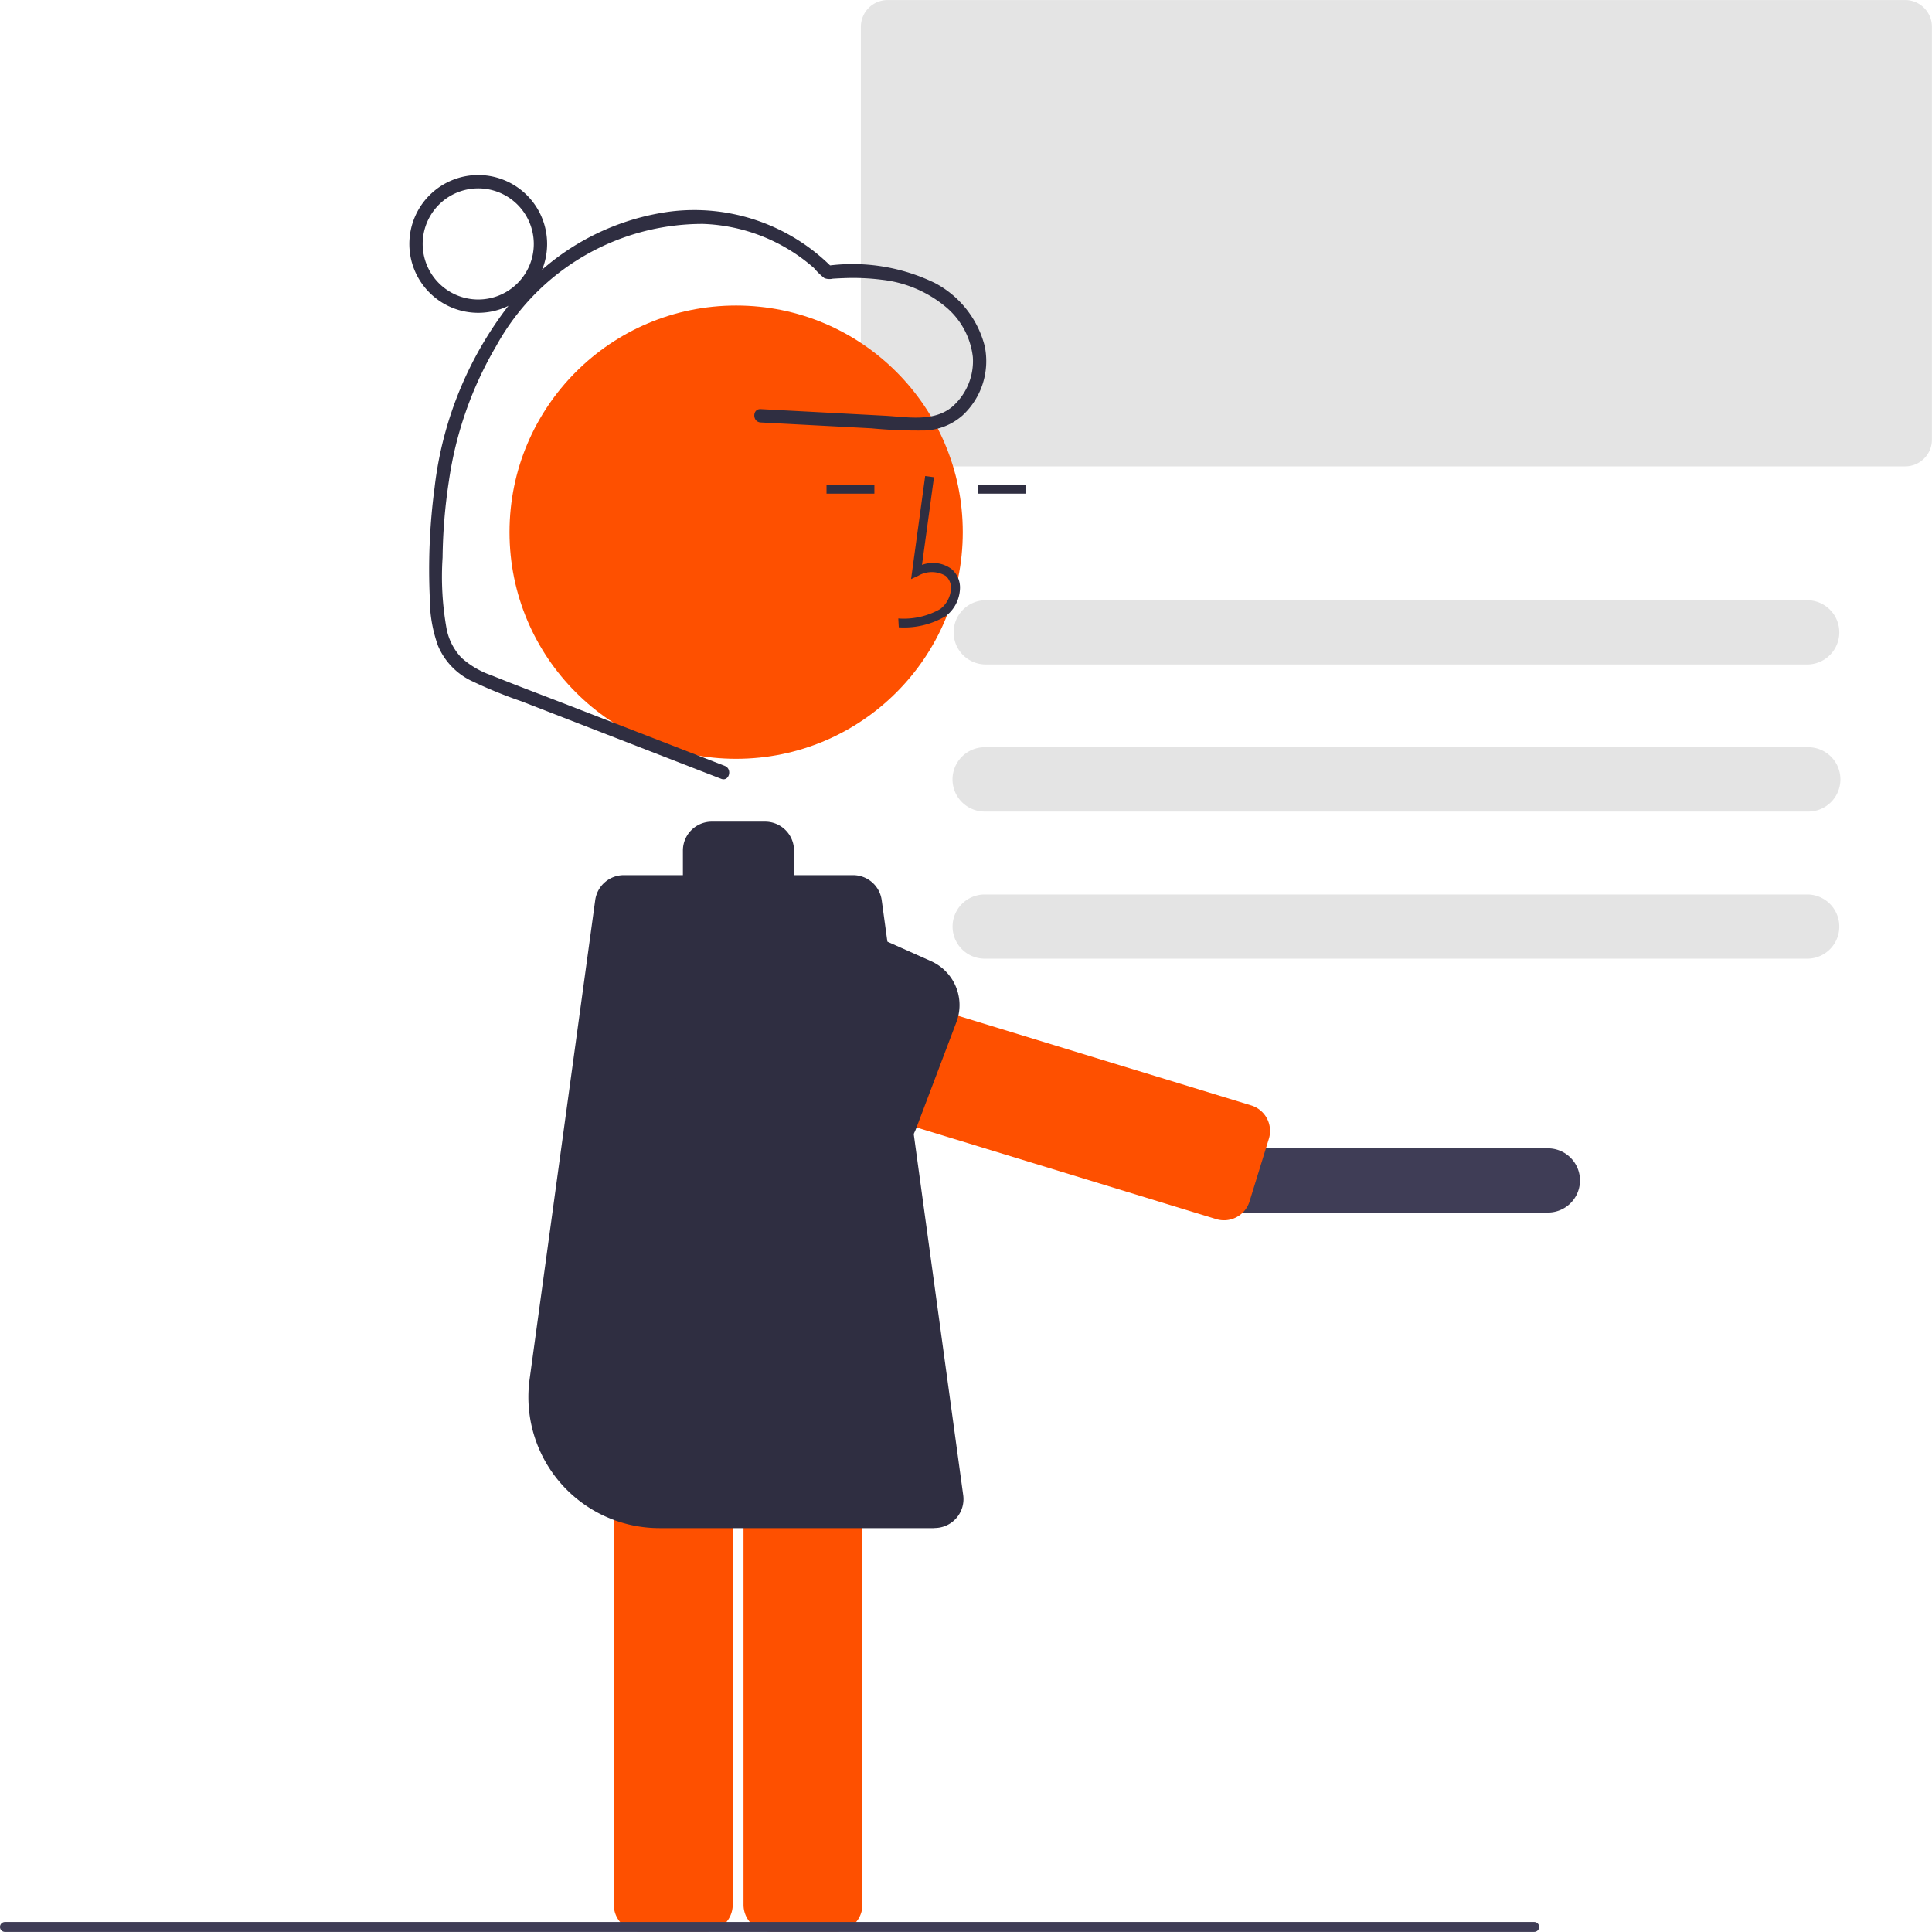 <svg xmlns="http://www.w3.org/2000/svg" width="53.484" height="53.482" viewBox="0 0 53.484 53.482">
  <g id="Grupo_3885" data-name="Grupo 3885" transform="translate(0 0)">
    <path id="Caminho_22301" data-name="Caminho 22301" d="M543.973,241.927H515.8a.741.741,0,0,1-.74-.74v-11.43a.741.741,0,0,1,.74-.74h28.17a.741.741,0,0,1,.74.74v11.43A.741.741,0,0,1,543.973,241.927Z" transform="translate(-491.228 -229.016)" fill="#e4e4e4"/>
    <path id="Caminho_22302" data-name="Caminho 22302" d="M560.8,375.352H538a.889.889,0,0,1,0-1.777h22.8A.889.889,0,0,1,560.8,375.352Z" transform="translate(-510.741 -356.958)" fill="#e4e4e4"/>
    <path id="Caminho_22303" data-name="Caminho 22303" d="M608.934,507.352H600.5a.888.888,0,1,1,0-1.777h8.437A.889.889,0,0,1,608.934,507.352Z" transform="translate(-566.056 -473.785)" fill="#3f3d56"/>
    <path id="Caminho_22304" data-name="Caminho 22304" d="M560.8,410.78H538A.889.889,0,0,1,538,409h22.8A.889.889,0,0,1,560.8,410.78Z" transform="translate(-510.741 -388.314)" fill="#e4e4e4"/>
    <path id="Caminho_22305" data-name="Caminho 22305" d="M560.8,446.207H538a.888.888,0,0,1,0-1.777h22.8A.889.889,0,0,1,560.8,446.207Z" transform="translate(-510.741 -419.668)" fill="#e4e4e4"/>
    <path id="Caminho_22306" data-name="Caminho 22306" d="M487.512,549.691a.739.739,0,0,0-.738.738v15.133a.739.739,0,0,0,.738.738h1.816a.739.739,0,0,0,.738-.738V550.429a.739.739,0,0,0-.738-.738Z" transform="translate(-466.191 -512.83)" fill="#fe5000"/>
    <path id="Caminho_22307" data-name="Caminho 22307" d="M456.269,549.691a.739.739,0,0,0-.738.738v15.133a.739.739,0,0,0,.738.738h1.816a.739.739,0,0,0,.738-.738V550.429a.739.739,0,0,0-.738-.738Z" transform="translate(-438.539 -512.83)" fill="#fe5000"/>
    <circle id="Elipse_588" data-name="Elipse 588" cx="6.274" cy="6.274" r="6.274" transform="translate(14.105 8.458)" fill="#fe5000"/>
    <path id="Caminho_22308" data-name="Caminho 22308" d="M524.111,347.843a2.263,2.263,0,0,0,1.3-.31,1,1,0,0,0,.394-.747.673.673,0,0,0-.229-.553.868.868,0,0,0-.822-.118l.332-2.427-.244-.033-.39,2.853.2-.093a.745.745,0,0,1,.761.007.433.433,0,0,1,.142.356.756.756,0,0,1-.293.557,2.034,2.034,0,0,1-1.164.263Z" transform="translate(-499.23 -330.477)" fill="#2f2e41"/>
    <rect id="Retângulo_615" data-name="Retângulo 615" width="1.325" height="0.246" transform="translate(27.064 13.42)" fill="#2f2e41"/>
    <rect id="Retângulo_616" data-name="Retângulo 616" width="1.325" height="0.246" transform="translate(22.881 13.42)" fill="#2f2e41"/>
    <path id="Caminho_22309" data-name="Caminho 22309" d="M446.2,446.485h-7.609a3.628,3.628,0,0,1-3.594-4.12l1.817-13.268a.8.8,0,0,1,.788-.688h1.639c0-.023,0-.044,0-.066v-.615a.8.8,0,0,1,.8-.8h1.476a.8.8,0,0,1,.8.8v.615c0,.021,0,.043,0,.066h1.639a.8.8,0,0,1,.788.688l2.258,16.485a.8.8,0,0,1-.788.9Z" transform="translate(-420.336 -404.182)" fill="#2f2e41"/>
    <path id="Caminho_22310" data-name="Caminho 22310" d="M419.251,295.042l-4.34-1.684c-.71-.275-1.423-.542-2.129-.827a2.426,2.426,0,0,1-.82-.483,1.611,1.611,0,0,1-.409-.791,8.147,8.147,0,0,1-.113-1.981,15.1,15.1,0,0,1,.175-2.121,10.245,10.245,0,0,1,1.31-3.737,6.519,6.519,0,0,1,5.726-3.379,4.9,4.9,0,0,1,3.069,1.22,1.936,1.936,0,0,0,.29.281.4.4,0,0,0,.231.015q.152-.01.3-.015a6.274,6.274,0,0,1,1.054.044,3.336,3.336,0,0,1,1.738.722,2.12,2.12,0,0,1,.787,1.42,1.68,1.68,0,0,1-.568,1.372c-.518.436-1.256.283-1.877.25l-2.275-.121-1.153-.061c-.237-.013-.237.357,0,.369l3.064.162a13.394,13.394,0,0,0,1.493.06,1.67,1.67,0,0,0,1.025-.412,2.046,2.046,0,0,0,.62-1.919,2.743,2.743,0,0,0-1.379-1.751,5.224,5.224,0,0,0-2.97-.479l.13.054a5.378,5.378,0,0,0-4.5-1.552,6.74,6.74,0,0,0-4.355,2.465,10.142,10.142,0,0,0-2.156,5.171,17.2,17.2,0,0,0-.133,3.061,3.857,3.857,0,0,0,.228,1.323,1.893,1.893,0,0,0,.889.953,12.718,12.718,0,0,0,1.411.58l1.6.621,3.141,1.219.8.31C419.374,295.484,419.47,295.127,419.251,295.042Z" transform="translate(-399.188 -273.84)" fill="#2f2e41"/>
    <path id="Caminho_22311" data-name="Caminho 22311" d="M408.209,274.992a1.907,1.907,0,1,1,1.907-1.907A1.907,1.907,0,0,1,408.209,274.992Zm0-3.445a1.538,1.538,0,1,0,1.538,1.538,1.538,1.538,0,0,0-1.538-1.538Z" transform="translate(-394.97 -266.332)" fill="#2f2e41"/>
    <path id="Caminho_22312" data-name="Caminho 22312" d="M488.408,463.574a.739.739,0,0,0-.49-.922l-13.6-4.16a1.646,1.646,0,0,0-1.935,2.347h0a1.624,1.624,0,0,0,.8.74,1.7,1.7,0,0,0,.167.061l13.6,4.16a.738.738,0,0,0,.922-.49Z" transform="translate(-453.281 -432.051)" fill="#fe5000"/>
    <path id="Caminho_22313" data-name="Caminho 22313" d="M473.73,455.944a1.332,1.332,0,0,1-.3-.121l-3.787-1.225c-1.8-.752-1.2-2.742-.71-4.644l.023-.089,3.864-.667,2.911,1.3a1.331,1.331,0,0,1,.7,1.685l-1.115,2.945A1.331,1.331,0,0,1,473.73,455.944Z" transform="translate(-449.954 -423.889)" fill="#2f2e41"/>
    <path id="Caminho_22314" data-name="Caminho 22314" d="M350.187,692.183H307.852a.137.137,0,1,1,0-.274h42.335a.137.137,0,0,1,0,.274Z" transform="translate(-307.715 -638.701)" fill="#3f3d56"/>
  </g>
</svg>
